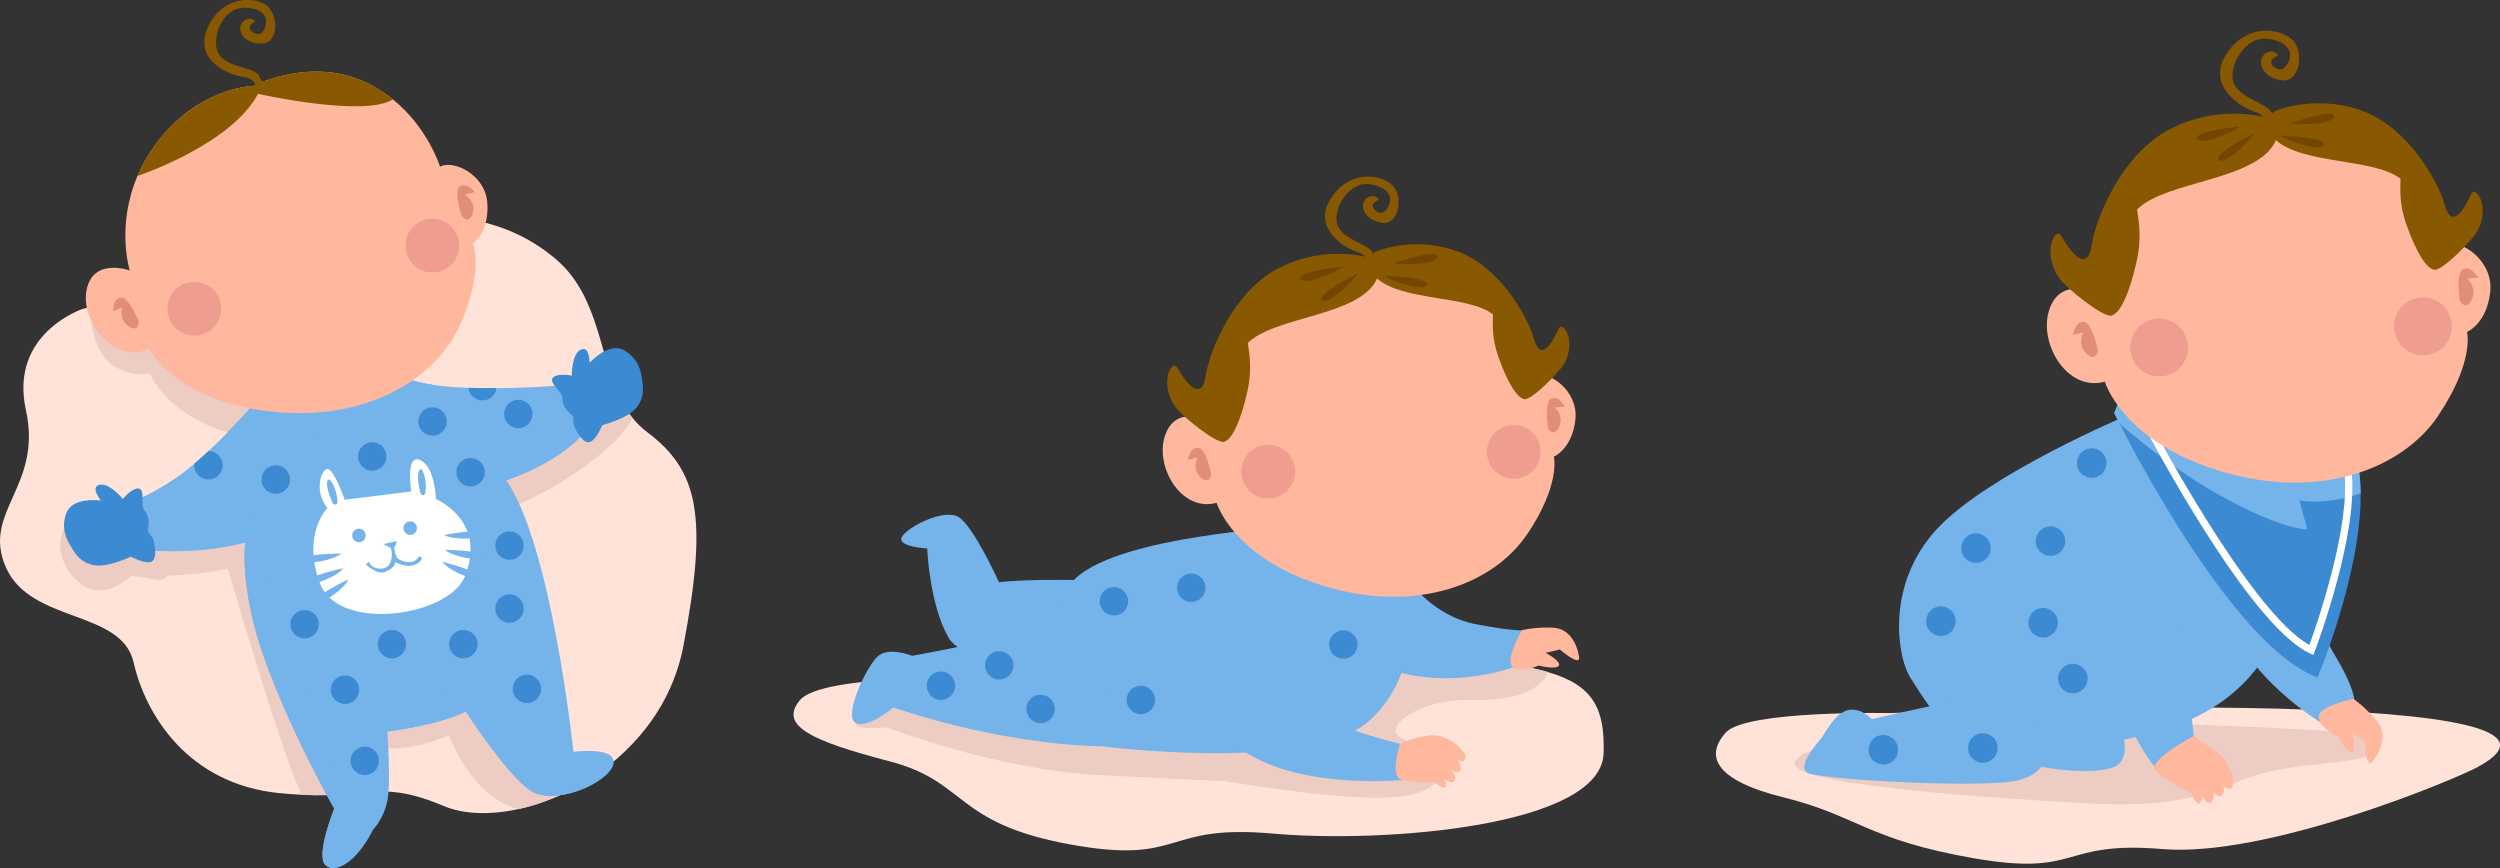 <svg width="288" height="100" viewBox="0 0 288 100" fill="none" xmlns="http://www.w3.org/2000/svg">
<rect x="0" y="0" width="288" height="100" fill="#333333" stroke="none"/>
<g clip-path="url(#clip0_282_2704)">
<path d="M78.74 74.354C77.886 78.88 75.719 82.688 72.87 85.676C70.69 87.994 68.12 89.826 65.455 91.153C63.555 92.103 61.614 92.787 59.728 93.204C56.475 93.915 53.407 93.826 51.104 92.848C49.833 92.315 48.76 91.939 47.803 91.693C46.088 91.235 44.755 91.146 43.395 91.201C41.16 91.289 38.864 91.748 34.764 91.556C33.971 91.522 33.11 91.46 32.16 91.365C21.711 90.325 16.77 82.394 15.39 76.309C14.016 70.217 3.567 71.831 0.697 65.397C-2.18 58.963 4.941 56.092 2.986 47.238C1.032 38.384 9.54 35.58 9.54 35.58C9.54 35.58 32.85 30.117 40.771 26.911C48.691 23.691 57.651 24.374 64.081 29.892C69.138 34.233 69.008 41.276 71.64 46.26C71.988 46.93 72.384 47.552 72.863 48.14C73.334 48.735 73.895 49.282 74.537 49.767C80.51 54.246 81.549 59.538 78.74 74.354Z" fill="#FFE2D8"/>
<path d="M72.863 48.141C72.398 49.153 71.284 50.602 68.838 52.592C63.104 57.234 57.644 58.868 57.644 58.868L65.455 91.16C63.555 92.11 61.614 92.794 59.728 93.211C59.721 93.211 59.714 93.204 59.701 93.204C54.268 91.803 51.705 84.685 51.705 84.685C47.796 86.497 44.195 86.217 44.195 86.217L43.388 91.215C41.154 91.303 38.857 91.762 34.757 91.57C32.194 86.087 26.235 65.473 26.235 65.473C24.294 66.102 19.272 66.334 19.272 66.334C19.272 66.334 18.971 67.032 17.884 66.772C16.791 66.498 15.069 66.334 15.069 66.334C15.069 66.334 11.741 69.794 8.747 66.772C5.768 63.743 7.374 60.926 7.374 60.926C7.374 60.926 17.078 60.659 22.367 56.578C27.657 52.489 26.235 49.802 26.235 49.802C19.142 47.737 17.249 43.02 17.249 43.02C17.249 43.02 15.301 43.601 13.039 42.103C10.763 40.606 10.531 37.01 10.531 37.01L46.327 47.094L71.633 46.274C71.981 46.944 72.378 47.566 72.856 48.154L72.863 48.141Z" fill="#EDCCC3"/>
<path d="M70.676 87.891C70.669 87.946 70.649 88.015 70.635 88.076C70.034 90.23 63.746 92.992 60.986 91.002C58.231 89.026 53.66 81.957 53.66 81.957C50.646 83.509 44.618 84.281 44.618 84.281C44.618 84.281 45.056 90.237 44.618 92.302C44.181 94.366 42.978 95.576 42.978 95.576C41.536 98.455 39.753 99.952 38.482 100C38.078 100.027 37.737 99.898 37.47 99.631C36.343 98.503 38.502 93.163 38.502 93.163C38.502 93.163 33.855 85.061 30.664 76.439C27.479 67.825 28.251 62.485 28.251 62.485C22.401 64.037 16.449 63.346 16.449 63.346L16.026 61.596L15.076 57.664C15.076 57.664 16.278 57.747 20.242 55.073C20.925 54.615 21.65 54.054 22.381 53.425C22.921 52.974 23.468 52.482 24.007 51.976H24.014C24.793 51.245 25.552 50.499 26.242 49.788C28.149 47.84 29.543 46.226 29.543 46.226L47.516 43.826C48.186 44.038 48.965 44.202 49.826 44.332C51.063 44.517 52.477 44.619 53.94 44.681C55.006 44.722 56.113 44.736 57.186 44.722C62.209 44.681 66.924 44.216 66.924 44.216L68.735 47.6C68.735 47.6 68.708 47.662 68.687 47.696C66.48 52.749 58.313 55.326 58.313 55.326C63.562 62.833 66.063 86.613 66.063 86.613C66.063 86.613 70.929 85.963 70.669 87.891H70.676Z" fill="#75B3EB"/>
<path d="M68.687 47.689C66.48 52.742 58.313 55.319 58.313 55.319L56.844 52.906C56.844 52.906 65.735 49.993 68.687 47.689Z" fill="#75B3EB"/>
<path d="M49.833 44.325C47.919 46.226 43.696 49.556 37.258 50.123C31.887 50.595 28.285 50.198 26.242 49.775C28.149 47.826 29.543 46.212 29.543 46.212L47.516 43.812C48.186 44.025 48.965 44.188 49.826 44.318L49.833 44.325Z" fill="#75B3EB"/>
<path d="M38.488 99.993C38.085 100.021 37.743 99.891 37.477 99.624C36.349 98.496 38.509 93.156 38.509 93.156C38.509 93.156 33.862 85.054 30.671 76.433C27.486 67.818 28.258 62.478 28.258 62.478C22.408 64.03 16.456 63.34 16.456 63.34L16.032 61.589L30.588 59.319C30.588 59.319 29.317 62.259 32.42 71.906C35.523 81.561 40.115 91.604 40.115 91.604C40.115 91.604 38.174 97.129 38.488 99.993Z" fill="#75B3EB"/>
<path d="M70.676 87.891C70.669 87.946 70.649 88.014 70.635 88.076C70.034 90.23 63.746 92.992 60.986 91.002C58.231 89.026 53.66 81.957 53.66 81.957C50.646 83.509 44.618 84.281 44.618 84.281V80.35C44.618 80.35 51.596 80.528 54.924 77.677C54.924 77.677 58.484 87.126 61.935 88.623C64.484 89.724 68.68 88.561 70.676 87.891Z" fill="#75B3EB"/>
<path d="M53.004 37.379C50.188 43.792 41.94 48.667 31.04 47.395C20.133 46.117 17.167 40.155 17.167 40.155C13.306 42.049 9.219 37.14 9.977 33.386C10.729 29.626 14.946 31.157 14.946 31.157C14.946 31.157 13.353 26.105 15.834 20.279C16.278 19.233 16.873 18.16 17.611 17.079C22.477 10.051 29.14 9.907 29.14 9.907C29.14 9.907 35.769 6.448 42.227 9.531C43.382 10.078 44.393 10.748 45.274 11.459C49.334 14.755 50.694 19.206 50.694 19.206C52.102 18.372 55.901 20.006 56.14 23.383C56.38 26.775 54.452 28.033 54.452 28.033C54.452 28.033 55.833 30.973 53.017 37.386L53.004 37.379Z" fill="#FFB79E"/>
<path d="M42.22 9.524C37.306 7.179 32.304 8.622 30.185 9.442C30.103 9.21 29.98 8.943 29.775 8.635C29.146 7.719 26.324 7.794 25.258 6.304C24.192 4.82 25.47 0.923 28.046 0.896C30.623 0.868 30.91 2.215 30.493 3.248C30.076 4.28 29.276 3.904 28.914 3.542C28.552 3.179 28.928 2.721 29.27 2.571C29.611 2.42 28.695 1.764 27.971 2.509C27.24 3.255 27.814 4.957 30.042 5.019C32.263 5.08 32.16 1.327 30.383 0.41C28.607 -0.513 25.162 -0.109 23.816 3.48C22.47 7.07 26.433 8.649 28.005 8.854C28.962 8.977 29.311 9.422 29.44 9.75C29.249 9.839 29.146 9.893 29.146 9.893C29.146 9.893 22.49 10.044 17.618 17.066C16.88 18.139 16.292 19.219 15.841 20.265H15.855C15.855 20.265 26.577 16.717 29.727 10.81C29.727 10.81 41.96 13.565 45.274 11.445C44.393 10.734 43.382 10.064 42.227 9.517L42.22 9.524Z" fill="#885900"/>
<path d="M53.202 24.887C53.202 24.887 52.204 22.077 52.969 21.496C53.728 20.915 54.698 22.125 54.698 22.125L53.564 22.426C53.564 22.426 54.603 23.055 54.521 24.135C54.439 25.209 53.837 25.674 53.209 24.894L53.202 24.887Z" fill="#E28D76"/>
<path d="M15.964 37.023C15.964 37.023 14.898 34.24 13.948 34.288C12.991 34.343 13.039 35.888 13.039 35.888L14.098 35.382C14.098 35.382 13.716 36.538 14.481 37.303C15.246 38.069 15.998 38.035 15.971 37.023H15.964Z" fill="#E28D76"/>
<path d="M25.292 36.62C24.711 38.227 22.934 39.061 21.329 38.473C19.723 37.892 18.889 36.114 19.477 34.507C20.058 32.901 21.834 32.066 23.44 32.654C25.046 33.242 25.88 35.013 25.292 36.62Z" fill="#EF9D8F"/>
<path d="M52.717 29.352C52.136 30.959 50.359 31.793 48.753 31.205C47.147 30.623 46.313 28.846 46.901 27.239C47.482 25.632 49.259 24.798 50.864 25.386C52.471 25.967 53.304 27.745 52.717 29.352Z" fill="#EF9D8F"/>
<path d="M14.16 57.48C14.16 57.48 15.137 56.242 15.937 56.276C16.743 56.304 16.224 58.205 16.538 58.635C16.852 59.066 17.256 59.586 17.085 60.645C16.914 61.705 17.488 61.363 17.713 62.341C17.939 63.319 18.055 64.611 17.283 64.754C16.511 64.898 15.069 64.125 15.069 64.125C15.069 64.125 12.397 65.418 10.818 65.103C9.239 64.789 8.72 63.838 8.235 63.066C7.75 62.293 6.943 60.912 7.661 59.073C8.378 57.234 11.481 57.637 11.597 57.664C11.713 57.692 10.306 56.14 11.454 55.852C12.602 55.565 14.153 57.487 14.153 57.487L14.16 57.48Z" fill="#3B8AD2"/>
<path d="M65.865 43.273C65.865 43.273 64.327 42.944 63.726 43.478C63.124 44.011 64.731 45.139 64.765 45.679C64.799 46.212 64.819 46.869 65.626 47.573C66.439 48.284 65.776 48.38 66.22 49.282C66.665 50.178 67.403 51.251 68.093 50.862C68.783 50.472 69.391 48.961 69.391 48.961C69.391 48.961 72.268 48.25 73.287 46.999C74.298 45.748 74.093 44.688 73.977 43.778C73.861 42.869 73.594 41.297 71.872 40.339C70.15 39.382 68.018 41.673 67.949 41.768C67.881 41.864 67.97 39.772 66.904 40.285C65.838 40.797 65.872 43.266 65.872 43.266L65.865 43.273Z" fill="#3B8AD2"/>
<path d="M37.73 58.512C37.73 58.512 34.716 61.527 36.869 67.216C39.021 72.904 51.767 71.01 53.578 66.354C55.389 61.698 52.976 58.854 50.215 57.48C50.215 57.48 50.127 53.774 48.404 53.001C46.682 52.229 47.372 56.618 47.372 56.618L39.705 57.569C39.705 57.569 38.502 54.034 37.723 54.034C36.944 54.034 36.172 56.707 37.723 58.512H37.73Z" fill="white"/>
<path d="M39.322 63.77C39.322 63.77 34.798 63.77 35.099 64.461C35.4 65.151 38.502 64.502 39.322 63.77Z" fill="#75B3EB"/>
<path d="M39.554 65.459C39.554 65.459 35.133 66.403 35.57 67.011C36.008 67.62 38.905 66.348 39.554 65.459Z" fill="#75B3EB"/>
<path d="M40.135 66.751C40.135 66.751 36.042 68.672 36.609 69.171C37.176 69.67 39.705 67.763 40.135 66.751Z" fill="#75B3EB"/>
<path d="M51.165 61.637C51.165 61.637 55.6 60.755 55.436 61.493C55.272 62.225 52.108 62.198 51.165 61.637Z" fill="#75B3EB"/>
<path d="M51.261 63.339C51.261 63.339 55.785 63.401 55.471 64.085C55.163 64.768 52.067 64.085 51.261 63.339Z" fill="#75B3EB"/>
<path d="M50.947 64.714C50.947 64.714 55.334 65.801 54.876 66.396C54.418 66.991 51.562 65.616 50.947 64.714Z" fill="#75B3EB"/>
<path d="M42.131 61.685C42.131 62.115 41.782 62.464 41.352 62.464C40.921 62.464 40.573 62.115 40.573 61.685C40.573 61.254 40.921 60.905 41.352 60.905C41.782 60.905 42.131 61.254 42.131 61.685Z" fill="#75B3EB"/>
<path d="M48.035 60.844C48.035 61.275 47.687 61.623 47.256 61.623C46.826 61.623 46.477 61.275 46.477 60.844C46.477 60.413 46.826 60.065 47.256 60.065C47.687 60.065 48.035 60.413 48.035 60.844Z" fill="#75B3EB"/>
<path d="M45.684 62.334L44.202 62.669C44.202 62.669 44.823 63.141 45.233 63.1C45.644 63.059 45.684 62.334 45.684 62.334Z" fill="#75B3EB"/>
<path d="M44.946 62.998C44.946 62.998 45.377 63.797 44.946 64.85C44.516 65.903 42.684 65.575 42.534 64.721L42.138 64.98C42.138 64.98 43.375 66.341 44.475 65.842C45.575 65.35 45.555 64.755 45.555 64.755C45.555 64.755 46.655 65.391 47.618 65.11C48.589 64.83 48.609 64.269 48.609 64.269L48.309 64.057C48.309 64.057 47.953 64.727 47.256 64.762C46.559 64.789 45.828 64.488 45.657 64.098C45.486 63.709 45.37 62.854 45.37 62.854L44.946 62.998Z" fill="#75B3EB"/>
<path d="M38.345 58C38.345 58 37.504 56.277 37.703 55.47C37.901 54.663 38.707 56.188 38.851 57.391C38.994 58.594 38.345 57.993 38.345 57.993V58Z" fill="#75B3EB"/>
<path d="M48.445 56.844C48.445 56.844 47.926 54.998 48.268 54.239C48.609 53.487 49.129 55.128 49.054 56.338C48.978 57.548 48.445 56.844 48.445 56.844Z" fill="#75B3EB"/>
<path d="M25.654 53.603C25.654 54.513 24.923 55.244 24.014 55.244C23.105 55.244 22.374 54.513 22.374 53.603C22.374 53.542 22.374 53.48 22.381 53.419C22.921 52.968 23.468 52.475 24.007 51.969H24.014C24.923 51.969 25.654 52.701 25.654 53.603Z" fill="#3B8AD2"/>
<path d="M33.411 55.244C33.411 56.147 32.68 56.885 31.771 56.885C30.862 56.885 30.131 56.154 30.131 55.244C30.131 54.335 30.862 53.603 31.771 53.603C32.68 53.603 33.411 54.335 33.411 55.244Z" fill="#3B8AD2"/>
<path d="M44.434 52.072C44.721 52.933 44.249 53.856 43.395 54.143C42.534 54.431 41.611 53.959 41.325 53.104C41.038 52.243 41.509 51.32 42.363 51.032C43.224 50.745 44.147 51.217 44.434 52.072Z" fill="#3B8AD2"/>
<path d="M51.384 48.038C51.671 48.9 51.199 49.822 50.345 50.11C49.484 50.397 48.562 49.925 48.275 49.07C47.987 48.209 48.459 47.286 49.313 46.999C50.174 46.712 51.097 47.183 51.384 48.038Z" fill="#3B8AD2"/>
<path d="M57.193 44.715C57.118 45.31 56.701 45.843 56.093 46.041C55.231 46.328 54.309 45.864 54.022 45.002C53.988 44.9 53.967 44.783 53.947 44.674C55.013 44.715 56.12 44.728 57.193 44.715Z" fill="#3B8AD2"/>
<path d="M61.266 47.176C61.553 48.038 61.081 48.961 60.227 49.248C59.373 49.535 58.443 49.063 58.156 48.209C57.869 47.347 58.341 46.424 59.195 46.137C60.056 45.85 60.979 46.322 61.266 47.176Z" fill="#3B8AD2"/>
<path d="M55.764 53.884C56.051 54.745 55.58 55.668 54.726 55.955C53.865 56.242 52.942 55.771 52.655 54.916C52.368 54.055 52.84 53.132 53.694 52.844C54.555 52.557 55.477 53.029 55.764 53.884Z" fill="#3B8AD2"/>
<path d="M36.643 71.394C36.93 72.255 36.459 73.178 35.605 73.465C34.743 73.752 33.821 73.281 33.534 72.426C33.247 71.564 33.718 70.641 34.573 70.354C35.434 70.067 36.356 70.539 36.643 71.394Z" fill="#3B8AD2"/>
<path d="M46.703 73.691C46.99 74.552 46.518 75.475 45.664 75.763C44.803 76.05 43.88 75.578 43.593 74.723C43.306 73.862 43.778 72.939 44.632 72.652C45.486 72.365 46.416 72.836 46.703 73.691Z" fill="#3B8AD2"/>
<path d="M41.297 78.935C41.584 79.796 41.113 80.719 40.258 81.007C39.404 81.294 38.475 80.822 38.188 79.967C37.901 79.106 38.372 78.183 39.227 77.896C40.087 77.609 41.01 78.08 41.297 78.935Z" fill="#3B8AD2"/>
<path d="M54.931 73.691C55.218 74.552 54.746 75.475 53.892 75.763C53.031 76.05 52.108 75.578 51.821 74.723C51.534 73.862 52.006 72.939 52.86 72.652C53.721 72.365 54.644 72.836 54.931 73.691Z" fill="#3B8AD2"/>
<path d="M60.247 69.588C60.535 70.45 60.063 71.373 59.209 71.66C58.348 71.947 57.425 71.475 57.138 70.621C56.851 69.759 57.322 68.836 58.177 68.549C59.031 68.262 59.96 68.734 60.247 69.588Z" fill="#3B8AD2"/>
<path d="M60.247 62.334C60.535 63.196 60.063 64.119 59.209 64.406C58.348 64.693 57.425 64.222 57.138 63.367C56.851 62.505 57.322 61.582 58.177 61.295C59.031 61.008 59.96 61.48 60.247 62.334Z" fill="#3B8AD2"/>
<path d="M62.257 78.839C62.544 79.701 62.072 80.624 61.218 80.911C60.364 81.198 59.434 80.726 59.147 79.872C58.86 79.01 59.332 78.087 60.186 77.8C61.04 77.513 61.97 77.985 62.257 78.839Z" fill="#3B8AD2"/>
<path d="M43.58 87.133C43.867 87.994 43.395 88.917 42.541 89.204C41.68 89.492 40.757 89.02 40.47 88.165C40.183 87.304 40.655 86.381 41.509 86.094C42.37 85.806 43.293 86.278 43.58 87.133Z" fill="#3B8AD2"/>
<path d="M184.733 86.77C184.501 95.2 159.469 97.176 146.621 96.028C133.766 94.879 136.5 99.706 123.174 97.258C109.855 94.804 111.461 90.052 102.508 87.714C93.549 85.369 89.647 83.618 92.168 80.637C94.697 77.65 112.841 78.067 112.841 78.067C112.841 78.067 115.028 77.834 118.622 77.52C127.896 76.699 146.525 75.277 161.115 75.68C169.179 75.906 174.606 76.371 178.2 77.39C183.626 78.921 184.877 81.704 184.74 86.777L184.733 86.77Z" fill="#FFE2D8"/>
<path d="M177.961 78.135C177.018 79.373 174.906 80.747 169.446 80.637C163.986 80.521 160.521 83.058 160.787 84.316C161.054 85.581 166.507 86.627 166.507 87.714C166.507 88.801 166.084 91.672 159.68 91.878C153.277 92.09 141.092 89.984 141.092 89.984C141.092 89.984 137.737 89.881 126.188 89.252C114.631 88.616 102.139 83.789 102.139 83.789C98.257 84.213 98.517 83.242 98.517 83.242C100.26 81.513 109.486 79.304 118.622 77.506C127.896 76.686 146.525 75.263 161.115 75.667C169.179 75.892 174.606 76.357 178.2 77.376C178.268 77.595 178.18 77.848 177.968 78.128L177.961 78.135Z" fill="#EDCCC3"/>
<path d="M131.19 67.066C131.19 67.066 120.768 66.464 115.082 67.066C115.082 67.066 112.151 60.604 110.429 59.565C108.706 58.533 104.401 60.769 103.882 61.89C103.362 63.011 106.813 63.182 106.813 63.182C106.813 63.182 107.073 69.732 109.315 73.527C111.556 77.321 126.885 77.103 126.885 77.103L131.19 67.066Z" fill="#75B3EB"/>
<path d="M162.455 67.073C162.455 67.073 165.202 70.977 169.972 71.9C174.742 72.816 175.665 72.59 175.665 72.59L174.387 76.843C174.387 76.843 168.161 79.229 161.464 77.52C154.767 75.811 162.462 67.073 162.462 67.073H162.455Z" fill="#75B3EB"/>
<path d="M157.726 83.044C151.521 88.603 130.534 86.408 126.932 85.977C114.597 85.697 102.911 81.492 102.911 81.492C102.911 81.492 99.898 84.083 98.517 83.242C97.144 82.408 99.898 76.576 101.196 75.544C102.481 74.504 105.071 75.544 105.071 75.544C105.071 75.544 110.148 74.682 114.884 73.479C116.483 73.069 118.65 72.556 120.809 72.057C121.465 69.404 122.955 67.059 125.128 65.691C128.655 63.469 135.119 62.225 140.047 61.555C142.172 61.275 144.01 61.097 145.199 61.001H145.206C146.101 60.919 146.621 60.892 146.621 60.892L162.359 66.498C162.359 66.498 162.393 66.669 162.441 66.97C162.523 67.483 162.633 68.392 162.667 69.561C162.79 73.123 162.202 79.031 157.726 83.044Z" fill="#75B3EB"/>
<path d="M109.95 78.477C110.237 79.338 109.766 80.261 108.912 80.549C108.05 80.836 107.128 80.364 106.841 79.509C106.554 78.648 107.025 77.725 107.88 77.438C108.741 77.151 109.663 77.622 109.95 78.477Z" fill="#3B8AD2"/>
<path d="M116.668 76.132C116.955 76.993 116.483 77.916 115.629 78.203C114.768 78.491 113.846 78.019 113.558 77.164C113.271 76.303 113.743 75.38 114.597 75.093C115.458 74.805 116.381 75.277 116.668 76.132Z" fill="#3B8AD2"/>
<path d="M121.431 81.157C121.718 82.019 121.247 82.942 120.392 83.229C119.538 83.516 118.609 83.044 118.322 82.19C118.035 81.335 118.506 80.405 119.36 80.118C120.215 79.831 121.144 80.302 121.431 81.157Z" fill="#3B8AD2"/>
<path d="M129.878 68.748C130.165 69.609 129.693 70.532 128.839 70.819C127.978 71.106 127.055 70.635 126.768 69.78C126.481 68.918 126.953 67.995 127.807 67.708C128.668 67.421 129.591 67.893 129.878 68.748Z" fill="#3B8AD2"/>
<path d="M132.974 80.118C133.261 80.979 132.789 81.902 131.935 82.189C131.074 82.476 130.151 82.005 129.864 81.15C129.577 80.288 130.049 79.365 130.903 79.078C131.764 78.791 132.687 79.263 132.974 80.118Z" fill="#3B8AD2"/>
<path d="M138.789 67.196C139.076 68.057 138.605 68.98 137.75 69.267C136.896 69.555 135.967 69.083 135.68 68.228C135.393 67.374 135.864 66.444 136.719 66.156C137.58 65.869 138.502 66.341 138.789 67.196Z" fill="#3B8AD2"/>
<path d="M156.304 73.732C156.591 74.593 156.12 75.516 155.266 75.803C154.411 76.091 153.482 75.619 153.195 74.764C152.908 73.91 153.38 72.98 154.234 72.693C155.088 72.406 156.017 72.877 156.304 73.732Z" fill="#3B8AD2"/>
<path d="M162.667 69.568C160.678 70.149 157.336 70.484 151.897 69.486C144.065 68.057 141.085 63.791 140.047 61.562C142.172 61.281 144.01 61.103 145.199 61.008H145.206C151.37 62.423 158.573 65.322 162.441 66.977C162.523 67.489 162.633 68.399 162.667 69.568Z" fill="#75B3EB"/>
<path d="M144.475 71.489C139.145 70.06 134.935 76.207 137.88 80.877C138.912 82.511 140.375 84.268 142.466 85.922C149.129 91.208 161.983 89.826 161.983 89.826L162.68 86.032C162.68 86.032 155.587 84.425 153.393 82.928C151.193 81.437 149.013 73.623 145.568 71.9C145.227 71.729 144.858 71.592 144.475 71.489Z" fill="#75B3EB"/>
<path d="M161.3 85.663C161.3 85.663 163.746 84.549 165.482 84.726C167.211 84.904 169.091 86.75 168.804 87.406C168.517 88.063 167.792 87.406 167.792 87.406C167.792 87.406 168.469 88.24 168.223 88.719C167.983 89.198 167.211 88.719 167.211 88.719C167.211 88.719 167.888 89.533 167.546 89.957C167.204 90.381 166.419 89.758 166.419 89.758C166.419 89.758 166.829 90.743 166.343 90.709C165.858 90.675 165.236 90.087 165.236 90.087C165.236 90.087 162.674 90.292 161.382 89.786C160.09 89.28 161.293 85.656 161.293 85.656L161.3 85.663Z" fill="#FFB79E"/>
<path d="M175.337 72.59C175.337 72.59 177.011 72.187 178.993 72.317C180.975 72.447 181.733 74.471 181.911 75.681C182.082 76.884 179.69 74.819 179.69 74.819L178.057 75.209C178.057 75.209 179.861 76.159 179.581 76.672C179.3 77.192 177.257 76.672 177.257 76.672C177.257 76.672 175.378 77.534 174.305 76.843C173.232 76.152 175.337 72.59 175.337 72.59Z" fill="#FFB79E"/>
<path d="M121.622 72.604C121.622 72.604 123.085 76.754 127.39 79.68C127.39 79.68 124.636 73.274 121.622 72.604Z" fill="#75B3EB"/>
<path d="M175.911 61.562C172.002 67.374 163.022 70.703 152.518 67.51C142.015 64.317 140.156 57.918 140.156 57.918C136.021 59.094 132.871 53.535 134.286 49.973C135.687 46.411 139.568 48.667 139.568 48.667C139.568 48.667 138.899 43.409 142.377 38.117C143.006 37.167 143.771 36.21 144.694 35.287C150.735 29.236 157.309 30.275 157.309 30.275C157.309 30.275 164.444 28.046 170.252 32.231C171.291 32.976 172.173 33.81 172.911 34.672C176.321 38.637 176.868 43.259 176.868 43.259C178.398 42.691 181.849 44.968 181.487 48.339C181.118 51.716 179 52.612 179 52.612C179 52.612 179.833 55.75 175.924 61.562H175.911Z" fill="#FFB79E"/>
<path d="M178.323 49.303C178.323 49.303 177.845 46.363 178.692 45.925C179.546 45.487 180.278 46.848 180.278 46.848L179.109 46.937C179.109 46.937 180.018 47.744 179.745 48.79C179.471 49.836 178.802 50.185 178.316 49.303H178.323Z" fill="#E28D76"/>
<path d="M139.527 54.629C139.527 54.629 138.974 51.696 138.024 51.58C137.074 51.463 136.848 52.995 136.848 52.995L137.976 52.68C137.976 52.68 137.395 53.747 138.01 54.636C138.625 55.525 139.37 55.62 139.527 54.629Z" fill="#E28D76"/>
<path d="M148.773 55.887C147.912 57.364 146.019 57.87 144.543 57.008C143.067 56.147 142.561 54.253 143.423 52.776C144.284 51.299 146.177 50.793 147.653 51.655C149.129 52.516 149.635 54.41 148.773 55.887Z" fill="#EF9D8F"/>
<path d="M177.059 53.61C176.198 55.087 174.305 55.593 172.829 54.731C171.353 53.87 170.847 51.976 171.708 50.499C172.569 49.022 174.462 48.516 175.938 49.378C177.414 50.239 177.92 52.133 177.059 53.61Z" fill="#EF9D8F"/>
<path d="M179.512 37.919C178.822 39.567 177.462 41.693 176.738 39.102C176.013 36.511 172.774 30.665 167.731 28.894C162.687 27.13 158.457 29.003 158.457 29.003C158.361 29.065 158.279 29.154 158.204 29.25C158.191 29.215 158.177 29.181 158.163 29.147C157.705 28.135 154.917 27.704 154.131 26.05C153.345 24.395 155.293 20.792 157.835 21.23C160.377 21.66 160.425 23.035 159.824 23.985C159.222 24.928 158.512 24.416 158.218 23.992C157.924 23.568 158.375 23.185 158.737 23.096C159.099 23.007 158.32 22.207 157.466 22.809C156.619 23.411 156.878 25.188 159.058 25.646C161.238 26.104 161.799 22.392 160.22 21.168C158.642 19.944 155.177 19.725 153.215 23.021C151.247 26.316 154.869 28.573 156.386 29.051C156.824 29.188 157.097 29.373 157.288 29.571C155.963 29.27 151.876 28.62 147.489 30.788C142.151 33.427 139.336 40.373 138.878 43.361C138.42 46.349 136.643 44.154 135.659 42.411C134.969 41.18 133.479 44.209 135.427 46.923C136.117 47.881 140.081 51.115 140.997 50.896C141.912 50.677 142.903 48.619 143.696 45.098C144.311 42.37 143.867 40.503 143.751 39.512C146.901 36.374 156.721 36.456 158.642 32.08C161.601 34.712 169.125 33.995 171.988 36.217C171.988 37.105 171.79 38.801 172.624 41.146C173.703 44.175 174.797 45.884 175.637 45.987C176.485 46.083 179.683 42.808 180.202 41.891C181.665 39.286 180.011 36.764 179.526 37.926L179.512 37.919Z" fill="#885900"/>
<path d="M156.332 31.54C156.332 31.54 151.521 33.953 152.32 34.596C153.12 35.246 156.352 31.841 156.332 31.54Z" fill="#724600"/>
<path d="M154.671 30.72C154.671 30.72 149.313 31.253 149.833 32.149C150.352 33.038 154.582 31.014 154.671 30.72Z" fill="#724600"/>
<path d="M159.469 31.759C159.469 31.759 164.847 31.916 164.396 32.839C163.938 33.762 159.578 32.039 159.469 31.759Z" fill="#724600"/>
<path d="M160.63 30.309C160.63 30.309 165.715 28.539 165.619 29.564C165.523 30.59 160.835 30.535 160.63 30.309Z" fill="#724600"/>
<path d="M217.905 82.148C217.905 82.148 201.135 81.786 198.804 84.391C196.474 86.996 197.301 89.847 205.577 91.891C213.852 93.928 215.144 96.752 227.459 98.885C239.767 101.019 237.245 96.814 249.122 97.812C260.999 98.81 282.458 89.977 285.478 88.336C293.611 83.912 281.091 82.128 262.373 81.635C243.662 81.15 217.912 82.141 217.912 82.141L217.905 82.148Z" fill="#FFE2D8"/>
<path d="M270.99 84.425C270.99 84.425 257.774 83.303 239.404 83.283C221.028 83.262 207.032 85.546 206.752 87.905C206.472 90.264 225.839 91.727 240.238 92.534C254.637 93.347 255.833 89.894 262.373 88.677C268.913 87.46 277.838 87.925 270.997 84.418L270.99 84.425Z" fill="#EDCCC3"/>
<path d="M235.167 88.336C235.167 88.336 240.839 89.45 243.559 88.336C246.279 87.221 243.559 81.669 243.559 81.669L234.463 85.197L235.167 88.336Z" fill="#75B3EB"/>
<path d="M267.341 66.122C267.341 66.122 266.241 70.962 268.858 75.283C271.476 79.604 271.209 80.849 271.209 80.849L267.43 83.283C267.43 83.283 260.617 79.256 257.268 72.897C253.919 66.532 267.334 66.128 267.334 66.128L267.341 66.122Z" fill="#75B3EB"/>
<path d="M271.113 80.507C271.113 80.507 272.59 81.519 273.868 83.14C275.145 84.753 274.114 86.757 273.307 87.727C272.501 88.698 272.426 85.416 272.426 85.416L270.99 84.425C270.99 84.425 271.517 86.476 270.922 86.627C270.328 86.77 269.302 84.835 269.302 84.835C269.302 84.835 267.334 83.987 267.116 82.675C266.897 81.362 271.113 80.507 271.113 80.507Z" fill="#FFB79E"/>
<path d="M267.437 54.676C267.437 54.676 267.013 69 259.141 77.978C251.275 86.941 235.844 85.717 235.844 85.717C235.844 85.717 236.507 88.91 232.461 89.895C228.422 90.872 209.287 89.778 208.194 89.013C207.101 88.247 208.959 86.066 209.615 85.3C210.265 84.534 211.358 82.121 212.889 81.799C214.42 81.471 215.622 82.839 215.622 82.839L222.292 81.355C222.292 81.355 222.272 81.341 222.265 81.328C222.142 81.164 221.541 80.377 220.105 78.08C219.675 77.389 219.272 76.309 219.026 74.976C218.329 71.263 218.821 65.582 223.167 60.905C229.078 54.56 245.029 47.873 245.029 47.873L267.43 54.67L267.437 54.676Z" fill="#75B3EB"/>
<path d="M229.249 62.608C229.543 63.503 229.058 64.467 228.169 64.761C227.274 65.055 226.311 64.57 226.017 63.681C225.723 62.785 226.208 61.821 227.096 61.527C227.992 61.233 228.955 61.719 229.249 62.608Z" fill="#3B8AD2"/>
<path d="M236.985 71.202C237.279 72.097 236.794 73.061 235.905 73.356C235.01 73.65 234.047 73.164 233.753 72.275C233.459 71.38 233.944 70.415 234.832 70.121C235.728 69.828 236.691 70.313 236.985 71.202Z" fill="#3B8AD2"/>
<path d="M237.833 61.801C238.126 62.697 237.641 63.661 236.753 63.955C235.858 64.249 234.894 63.763 234.6 62.874C234.306 61.979 234.791 61.015 235.68 60.721C236.575 60.427 237.539 60.912 237.833 61.801Z" fill="#3B8AD2"/>
<path d="M225.21 71.017C225.504 71.913 225.019 72.877 224.131 73.171C223.235 73.465 222.272 72.98 221.978 72.091C221.684 71.195 222.169 70.231 223.058 69.937C223.953 69.643 224.916 70.128 225.21 71.017Z" fill="#3B8AD2"/>
<path d="M242.582 52.81C242.876 53.705 242.391 54.669 241.502 54.963C240.607 55.257 239.643 54.772 239.35 53.883C239.056 52.987 239.541 52.023 240.429 51.729C241.325 51.435 242.288 51.921 242.582 52.81Z" fill="#3B8AD2"/>
<path d="M240.409 77.635C240.703 78.531 240.218 79.495 239.329 79.789C238.441 80.083 237.47 79.598 237.176 78.709C236.883 77.813 237.368 76.849 238.256 76.555C239.151 76.261 240.115 76.747 240.409 77.635Z" fill="#3B8AD2"/>
<path d="M230.042 85.628C230.336 86.524 229.851 87.488 228.962 87.782C228.067 88.076 227.103 87.59 226.809 86.701C226.516 85.806 227.001 84.842 227.889 84.548C228.784 84.254 229.748 84.739 230.042 85.628Z" fill="#3B8AD2"/>
<path d="M218.575 85.833C218.868 86.729 218.383 87.693 217.495 87.987C216.6 88.281 215.636 87.795 215.342 86.907C215.048 86.011 215.534 85.047 216.422 84.753C217.317 84.459 218.281 84.944 218.575 85.833Z" fill="#3B8AD2"/>
<path d="M271.947 56.823C272.036 66.087 266.986 78.032 266.986 78.032C257.924 74.73 246.887 54.095 244.174 48.817C243.771 48.031 243.559 47.586 243.559 47.586L243.935 46.643L271.797 54.451C271.886 55.216 271.94 56.016 271.947 56.823Z" fill="#3B8AD2"/>
<path d="M264.895 57.664L265.804 60.98C265.804 60.98 263.104 61.158 255.84 57.124C251.049 54.464 246.635 50.923 244.174 48.81C243.771 48.024 243.559 47.579 243.559 47.579L243.935 46.636L271.797 54.444C271.886 55.209 271.94 56.01 271.947 56.816C268.189 58.252 264.895 57.657 264.895 57.657V57.664Z" fill="#75B3EB"/>
<path d="M266.507 75.454L266.104 75.27C259.072 72.049 247.482 50.02 246.99 49.084L247.728 48.694C247.844 48.919 259.216 70.532 266.043 74.299C266.904 71.913 270.922 60.344 270.034 54.081L270.861 53.965C271.879 61.151 266.877 74.47 266.658 75.037L266.501 75.454H266.507Z" fill="white"/>
<path d="M280.9 47.874C276.697 54.116 267.047 57.699 255.758 54.266C244.468 50.834 242.473 43.963 242.473 43.963C238.031 45.228 234.648 39.252 236.165 35.43C237.675 31.601 241.837 34.022 241.837 34.022C241.837 34.022 241.113 28.374 244.851 22.686C245.521 21.667 246.354 20.641 247.338 19.643C253.831 13.141 260.897 14.255 260.897 14.255C260.897 14.255 268.564 11.862 274.811 16.354C275.925 17.154 276.868 18.057 277.66 18.973C281.33 23.239 281.911 28.196 281.911 28.196C283.558 27.581 287.269 30.035 286.872 33.652C286.476 37.283 284.2 38.247 284.2 38.247C284.2 38.247 285.096 41.618 280.893 47.86L280.9 47.874Z" fill="#FFB79E"/>
<path d="M283.367 34.637C283.367 34.637 282.847 31.471 283.763 31.006C284.679 30.541 285.471 31.997 285.471 31.997L284.214 32.093C284.214 32.093 285.191 32.962 284.897 34.083C284.604 35.204 283.886 35.58 283.367 34.63V34.637Z" fill="#E28D76"/>
<path d="M241.673 40.359C241.673 40.359 241.079 37.208 240.06 37.084C239.042 36.955 238.796 38.602 238.796 38.602L240.013 38.267C240.013 38.267 239.391 39.416 240.047 40.373C240.71 41.324 241.509 41.433 241.673 40.366V40.359Z" fill="#E28D76"/>
<path d="M251.61 41.706C250.687 43.293 248.651 43.833 247.058 42.91C245.473 41.987 244.933 39.949 245.855 38.356C246.778 36.77 248.815 36.23 250.407 37.153C251.992 38.076 252.532 40.113 251.61 41.706Z" fill="#EF9D8F"/>
<path d="M282 39.266C281.077 40.852 279.041 41.392 277.448 40.469C275.863 39.546 275.323 37.508 276.246 35.915C277.168 34.322 279.205 33.789 280.797 34.712C282.383 35.635 282.922 37.672 282 39.266Z" fill="#EF9D8F"/>
<path d="M284.638 22.405C283.893 24.176 282.43 26.46 281.658 23.677C280.886 20.894 277.401 14.611 271.981 12.71C266.555 10.809 262.018 12.826 262.018 12.826C261.915 12.895 261.826 12.99 261.744 13.093C261.731 13.052 261.717 13.018 261.696 12.977C261.204 11.89 258.204 11.425 257.364 9.654C256.523 7.883 258.614 4.006 261.341 4.471C264.068 4.936 264.122 6.413 263.473 7.432C262.831 8.451 262.059 7.897 261.744 7.445C261.43 6.994 261.915 6.584 262.305 6.488C262.694 6.393 261.854 5.531 260.945 6.181C260.036 6.83 260.316 8.738 262.653 9.23C264.99 9.722 265.599 5.729 263.897 4.423C262.195 3.111 258.478 2.878 256.366 6.413C254.254 9.948 258.143 12.375 259.769 12.895C260.234 13.045 260.535 13.243 260.74 13.448C259.318 13.127 254.924 12.423 250.209 14.754C244.468 17.585 241.448 25.058 240.956 28.265C240.464 31.478 238.55 29.112 237.498 27.239C236.76 25.919 235.154 29.174 237.252 32.093C237.99 33.126 242.247 36.599 243.238 36.36C244.222 36.12 245.288 33.912 246.136 30.131C246.799 27.198 246.32 25.195 246.197 24.128C249.58 20.757 260.125 20.846 262.195 16.149C265.373 18.973 273.464 18.2 276.54 20.587C276.54 21.537 276.321 23.362 277.223 25.885C278.378 29.14 279.553 30.979 280.462 31.081C281.371 31.191 284.809 27.67 285.369 26.678C286.941 23.875 285.164 21.168 284.645 22.419L284.638 22.405Z" fill="#885900"/>
<path d="M241.038 67.387C242.008 73.465 243.559 82.264 248.206 88.336L252.812 85.738L250.605 64.187C250.605 64.187 250.571 64.118 250.502 63.995C247.701 59.093 240.142 61.801 241.031 67.38L241.038 67.387Z" fill="#75B3EB"/>
<path d="M235.844 85.717C235.844 85.717 232.024 78.524 229.673 76.282C229.673 76.282 235.659 80.281 237.641 85.717H235.844Z" fill="#75B3EB"/>
<path d="M225.743 81.362H222.299C222.299 81.362 222.279 81.348 222.272 81.335C222.149 81.171 221.547 80.384 220.112 78.087C219.682 77.396 219.279 76.316 219.033 74.983C220.146 77.39 225.743 81.362 225.743 81.362Z" fill="#75B3EB"/>
<path d="M252.717 84.773C252.717 84.773 253.906 85.628 255.396 86.66C256.885 87.693 257.664 90.311 257.077 90.763C256.489 91.214 256.154 90.257 256.154 90.257C256.154 90.257 256.352 91.351 255.894 91.665C255.437 91.98 254.972 91.159 254.972 91.159C254.972 91.159 255.177 92.24 254.658 92.458C254.138 92.677 253.728 91.713 253.728 91.713C253.728 91.713 253.612 92.814 253.188 92.547C252.765 92.281 252.491 91.426 252.491 91.426C252.491 91.426 249.225 89.826 248.302 88.719C247.379 87.611 252.71 84.78 252.71 84.78L252.717 84.773Z" fill="#FFB79E"/>
<path d="M259.605 15.404C259.605 15.404 254.794 17.817 255.594 18.46C256.393 19.11 259.626 15.705 259.605 15.404Z" fill="#724600"/>
<path d="M257.945 14.584C257.945 14.584 252.587 15.117 253.106 16.012C253.626 16.901 257.856 14.877 257.945 14.584Z" fill="#724600"/>
<path d="M262.742 15.623C262.742 15.623 268.12 15.78 267.669 16.703C267.218 17.626 262.851 15.903 262.742 15.623Z" fill="#724600"/>
<path d="M263.904 14.173C263.904 14.173 268.988 12.395 268.892 13.428C268.797 14.46 264.109 14.399 263.904 14.173Z" fill="#724600"/>
</g>
<defs>
<clipPath id="clip0_282_2704">
<rect width="288" height="100" fill="white"/>
</clipPath>
</defs>
</svg>
